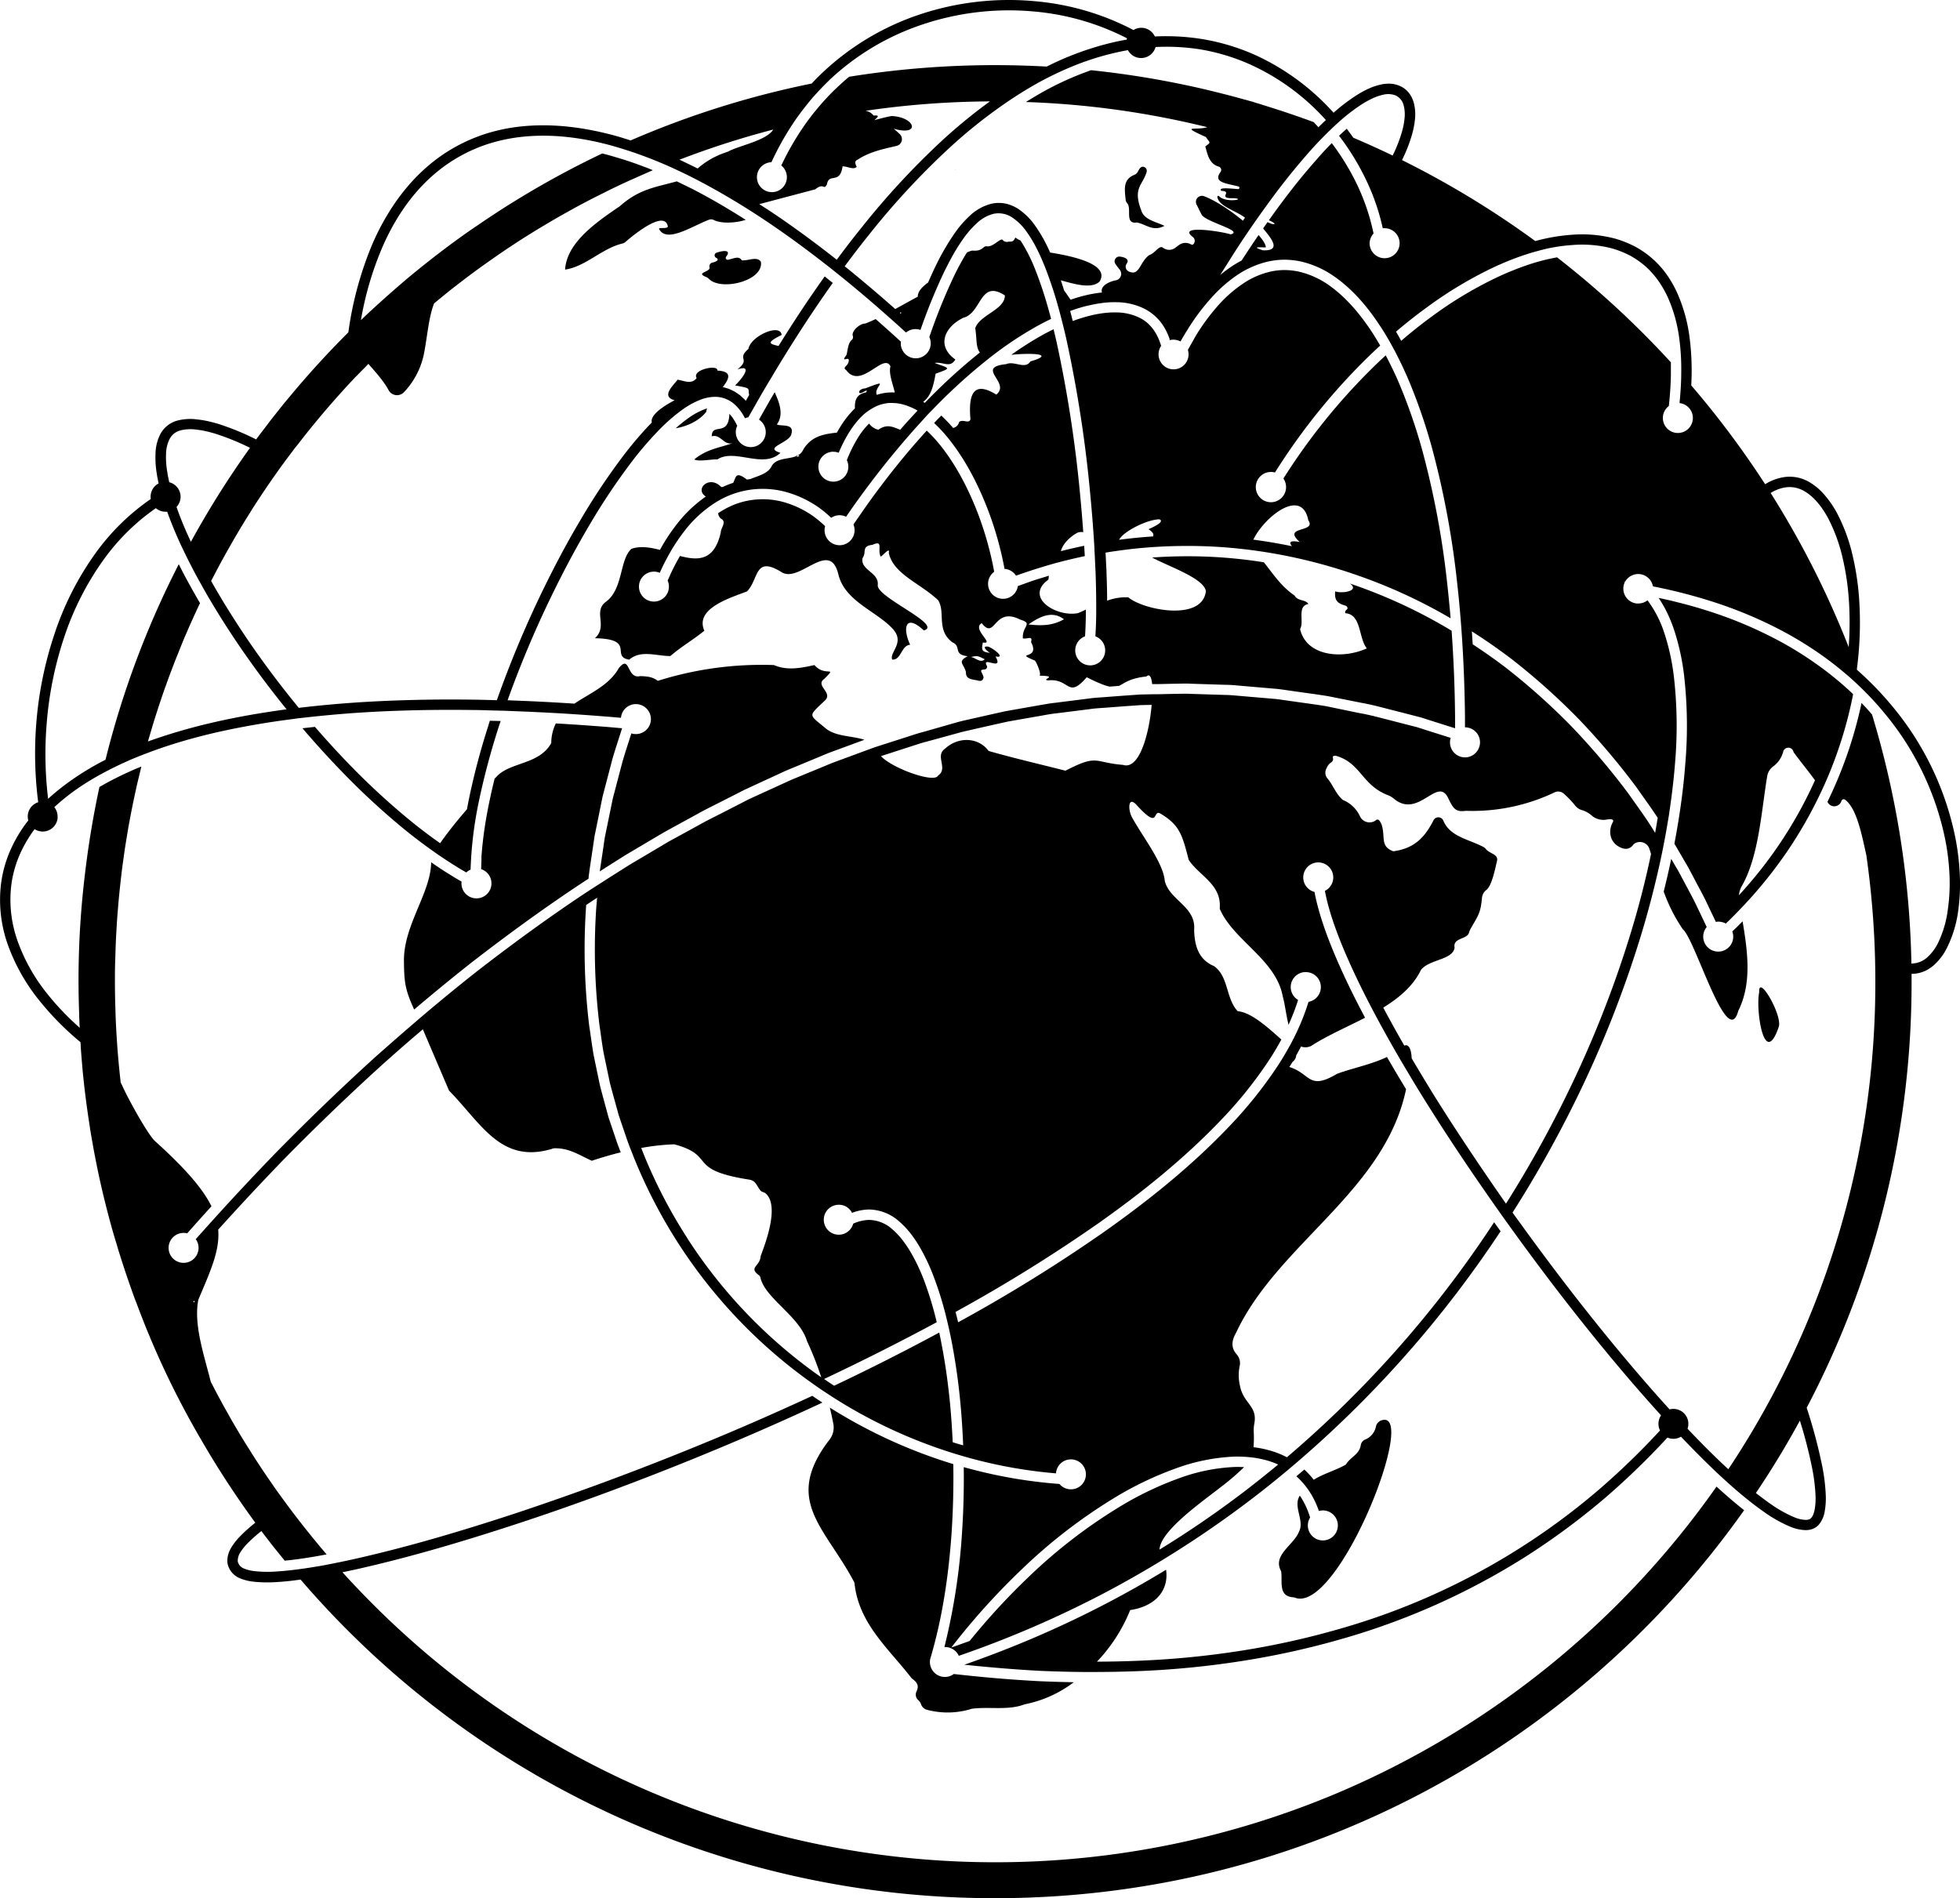 <svg xmlns="http://www.w3.org/2000/svg" viewBox="0 0 757.71 733.84"><g id="Layer_2" data-name="Layer 2"><g id="White"><path d="M702.23,256.74A136.11,136.11,0,0,0,684.38,246a160.21,160.21,0,0,0-24.65-10c-4.23-1.36-8.53-2.51-12.86-3.57-1.07-.29-2.17-.51-3.25-.75l-2.45-.54.19.26.09.13.32.49.63,1c.39.67.78,1.34,1.15,2a55.65,55.65,0,0,1,3.59,8.37A90.66,90.66,0,0,1,651,260.74a172.55,172.55,0,0,1,.51,34.59c-.64,8.38-1.72,16.7-3.14,24.94q-.51,3-1.07,5.89l4.08,7c1.5,2.46,2.77,5,4.13,7.58s2.74,5.06,4,7.65l3.71,7.8.1.21a5.23,5.23,0,0,1,1-.09,5.8,5.8,0,0,1,2.84.74l1.32-1.25q2.25-2.21,4.42-4.49a171.87,171.87,0,0,0,17.8-21.85,168.34,168.34,0,0,0,13.58-23.87c1-2.13,1.94-4.26,2.84-6.43q2.75-6.66,4.9-13.55a156.89,156.89,0,0,0,4.37-17.23c-1.13-1.09-2.29-2.15-3.46-3.19A125.18,125.18,0,0,0,702.23,256.74Zm-14.91,70.45a161.52,161.52,0,0,1-10.22,13.39c-.89,1.09-1.83,2.14-2.76,3.19-.68.78-1.38,1.55-2.08,2.31a8.51,8.51,0,0,1,1.08-3.5c6.67-11.61,7.59-29.21,9.84-42.5a5.85,5.85,0,0,1,2.42-3.86,10.3,10.3,0,0,0,3.72-5.45,2.05,2.05,0,0,1,4-.2,2.17,2.17,0,0,0,.07.24c2.8,3.84,5.69,7.26,8.26,10.84A164.72,164.72,0,0,1,687.32,327.19Zm70.3,10.71a95.1,95.1,0,0,0-1.72-14.1,114.72,114.72,0,0,0-24.1-50.45,124.07,124.07,0,0,0-10.36-11.14q-1.65-1.57-3.36-3.09l-.23-.2c0-.1,0-.21,0-.31a137.27,137.27,0,0,0,.88-26.88,105.5,105.5,0,0,0-2.54-17,67.38,67.38,0,0,0-5.92-16.16,37.87,37.87,0,0,0-4.84-7.12A22.72,22.72,0,0,0,698.8,186a15.13,15.13,0,0,0-8.35-1.64,18.93,18.93,0,0,0-8.06,2.84l.1.17A354.59,354.59,0,0,0,653.81,149a100.49,100.49,0,0,0-.67-18.72,61.13,61.13,0,0,0-4.27-15.91,43.12,43.12,0,0,0-4-7.45,35.91,35.91,0,0,0-12.71-11.56,41.6,41.6,0,0,0-8-3.17,50.13,50.13,0,0,0-16.65-1.42,73.14,73.14,0,0,0-14,2.42A354.19,354.19,0,0,0,542,61.89a59.12,59.12,0,0,0,3.92-10.07A33.4,33.4,0,0,0,547,46.19a17.7,17.7,0,0,0-.45-6.45,10.26,10.26,0,0,0-1.7-3.56,8.81,8.81,0,0,0-3.41-2.83,10.5,10.5,0,0,0-4-1,14.21,14.21,0,0,0-3.47.3,24.36,24.36,0,0,0-5.68,2,40.87,40.87,0,0,0-4.81,2.79,72.79,72.79,0,0,0-7.94,6.14,92.39,92.39,0,0,0-29.6-22A83.7,83.7,0,0,0,464.08,15a88.18,88.18,0,0,0-17.63-.9,5.77,5.77,0,0,0-8.27-2.49A100.77,100.77,0,0,0,400.35.49,109,109,0,0,0,355.54,5.6a101.3,101.3,0,0,0-38.61,23.48c-1.07,1-2.11,2.12-3.13,3.21a351,351,0,0,0-70,22c-2.1-.68-4.21-1.33-6.34-1.92C225.58,49.18,213,47.5,200.4,49a69.4,69.4,0,0,0-9.33,1.77,61.73,61.73,0,0,0-9,3.08,63.8,63.8,0,0,0-16.24,10A71.22,71.22,0,0,0,159,70.46a80.41,80.41,0,0,0-5.89,7.41A93.57,93.57,0,0,0,144,94.24a135.19,135.19,0,0,0-9.33,34.24q-5.34,5.33-10.47,10.89l0,0q-3.11,3.36-6.11,6.81l-.73.83q-2.84,3.27-5.6,6.6c-.32.4-.65.79-1,1.18l-.92,1.11c-.9,1.11-1.77,2.23-2.66,3.35s-1.8,2.25-2.69,3.39c-.53.69-1,1.39-1.57,2.08-1.31,1.72-2.63,3.42-3.9,5.16v0a101.09,101.09,0,0,0-14.87-6.08c-1.29-.37-2.59-.71-3.89-1a38.15,38.15,0,0,0-4-.64,20,20,0,0,0-8,.52,10.65,10.65,0,0,0-6.14,4.89,17.33,17.33,0,0,0-2,7.7,37,37,0,0,0,.52,8c.16,1.22.44,2.42.68,3.62l-.14.07A5.81,5.81,0,0,0,58.31,191a5.89,5.89,0,0,0-.09,1,6.84,6.84,0,0,0,.07.91A87.35,87.35,0,0,0,37,213.76a115.49,115.49,0,0,0-16,31.52A144.32,144.32,0,0,0,14,280a148.13,148.13,0,0,0,.77,30.14,5.82,5.82,0,0,0-3.58,3.25,6,6,0,0,0-.46,2.28,5.85,5.85,0,0,0,.21,1.51q-.6.75-1.17,1.53A53.79,53.79,0,0,0,3.7,329.41a47.55,47.55,0,0,0-3.27,12,51.59,51.59,0,0,0,2.78,24.31A74.08,74.08,0,0,0,15,386.55a110.86,110.86,0,0,0,16.12,16.36c0,.36.05.71.07,1.07,0,.16,0,.33,0,.49.18,2.52.37,5,.6,7.52,0,.07,0,.13,0,.2q.82,9,2.08,17.78c.28,2,.58,3.92.89,5.87l0,.16c.39,2.43.81,4.84,1.25,7.25l.09.52c.33,1.84.69,3.67,1.05,5.5v0q1.63,8.24,3.67,16.34h0c.72,2.87,1.47,5.74,2.26,8.58.63,2.27,1.3,4.52,2,6.77.16.54.31,1.09.47,1.63.82,2.69,1.67,5.35,2.55,8l.09.29q1.3,3.93,2.7,7.82c0,.14.09.27.13.4l.42,1.18c.09.26.18.52.28.78.31.86.64,1.72,1,2.58A332.86,332.86,0,0,0,77.12,555.5l.54.92.46.8v0A352.61,352.61,0,0,0,98.7,588.68a61.09,61.09,0,0,0-6.13,5.51,24.6,24.6,0,0,0-2.94,3.73,11.12,11.12,0,0,0-.68,1.21c-.11.23-.21.42-.33.68s-.22.62-.32.93a8.37,8.37,0,0,0-.31,3.84,7.91,7.91,0,0,0,4.87,5.63,19.11,19.11,0,0,0,4.91,1.24,50.37,50.37,0,0,0,8.63.21c3.33-.18,6.58-.53,9.8-1A353.55,353.55,0,0,0,384.73,733.84c119.61,0,225.37-59.26,289.53-150-3.71-2.91-7.24-6-10.68-9.12A342.23,342.23,0,0,1,517.2,693.11a340.05,340.05,0,0,1-373.12-73q-6-6-11.69-12.28,3-.61,6-1.28c20.82-4.71,41.19-10.79,61.36-17.4s40.09-13.93,59.81-21.76,39.16-16.19,58.37-25.15q-2-1.29-3.9-2.61-27.63,12.8-55.94,24-29.48,11.7-59.59,21.68c-20.08,6.58-40.37,12.63-61,17.29q-4.06.91-8.16,1.73c-2.46.49-4.92,1-7.38,1.36-2.93.5-5.88.93-8.83,1.27-2.3.27-4.6.49-6.91.62a46.45,46.45,0,0,1-7.91-.19,14.88,14.88,0,0,1-3.84-.94,3.93,3.93,0,0,1-2.56-2.79A6.09,6.09,0,0,1,93,600a20.3,20.3,0,0,1,2.46-3.1,56.67,56.67,0,0,1,5.59-5h0c.8,1.06,1.6,2.12,2.42,3.18l0,0c1.63,2.12,3.29,4.21,5,6.3l.1.12h0c.49.62,1,1.24,1.49,1.85,3.71-.35,7.47-.89,11.21-1.52,1.67-.28,3.34-.59,5-.9q-3.33-3.88-6.52-7.85-5.5-6.81-10.63-13.87l-.3-.41c-1.1-1.52-2.2-3-3.27-4.59l-.2-.29q-3.15-4.51-6.16-9.14c-.12-.18-.24-.36-.35-.54-.85-1.31-1.69-2.64-2.53-4l-1.27-2c-.76-1.23-1.52-2.47-2.27-3.71-.6-1-1.19-2-1.78-3-1-1.68-1.95-3.36-2.9-5.06-.65-1.15-1.3-2.31-1.94-3.47-.52-.94-1-1.89-1.54-2.84-.74-1.38-1.46-2.76-2.18-4.15l-.94-1.8c-2.8-11-6.67-22.34-4.81-31.76,4.8-11.3,8.35-19.11,7.67-27.07q12.27-13.61,25-26.79Q127.67,429.9,147,412.32q8.13-7.32,16.47-14.39l10.12,23.7c12.59,12.79,20.2,28.83,40.5,22.3,5.84-.18,9.45,2.43,14.68,4.82,3.7-1.22,7.44-2.32,11.2-3.26-.48-1.25-1-2.51-1.43-3.77l-1.86-5.51-.93-2.75-.47-1.38-.38-1.4c-1-3.74-2.06-7.46-3-11.21l-2.37-11.37c-.67-3.81-1.15-7.65-1.74-11.48a244.38,244.38,0,0,1-1.21-46.28l0-.45,2.6-1.75c.55-.36,1.12-.71,1.67-1.08l-.32,3.56a240.12,240.12,0,0,0,1.19,45.49c.57,3.76,1,7.53,1.7,11.27l2.33,11.16c.95,3.68,2,7.33,3,11l.37,1.38.45,1.35.92,2.7,1.83,5.39c.51,1.42,1,2.82,1.59,4.22a197.2,197.2,0,0,0,70.52,90.51c1.26.89,2.52,1.77,3.81,2.63.38.26.77.5,1.16.76.92.61,1.84,1.21,2.78,1.81,1.82,1.16,3.65,2.29,5.51,3.39a193.64,193.64,0,0,0,40.77,18.12c1.34.42,2.68.81,4,1.2s2.68.75,4,1.11a183.78,183.78,0,0,0,31.77,5.49,5.79,5.79,0,1,1,1.34,4.1,187.07,187.07,0,0,1-33-5.44c-1.35-.34-2.68-.7-4-1.07q.18,12.87-.69,25.72a244.92,244.92,0,0,1-5.77,39.59c-.33,1.42-.67,2.84-1,4.25h.28a5.84,5.84,0,0,1,1.88.31l.3.12a5.72,5.72,0,0,1,1.36.78,6,6,0,0,1,1.27,1.34,6.65,6.65,0,0,1,.33.58,2.1,2.1,0,0,1,.13.26l1.7-.59a405,405,0,0,0,53.46-23.11q12.18-6.36,23.91-13.56a399.61,399.61,0,0,0,33.16-22.63q6-4.53,11.78-9.3c1.09-.89,2.18-1.8,3.26-2.7s2.13-1.79,3.18-2.69a428.75,428.75,0,0,0,74.58-83q2.24-3.26,4.42-6.56c-.83-1.15-1.67-2.31-2.5-3.48q-2.56,3.92-5.22,7.77a424.51,424.51,0,0,1-74.89,83.09l-1.05-.53a34.54,34.54,0,0,0-6.28-2.29,38.75,38.75,0,0,0-5.57-1.06,45.3,45.3,0,0,0,.07-6.07,13.91,13.91,0,0,1,.25-3.15c1.23-6.83-4.2-7.57-5.56-14.5a17.88,17.88,0,0,1-.16-7.49,5.12,5.12,0,0,0-1.1-4.68c-2.08-2.32-2.19-5-.27-8.32,16.11-34.49,57.46-54.65,65.74-94.2q-3.76-6.18-7.39-12.46c-6.08,2.92-13.32,4.29-19.28,6.5-11.1,6.59-10.14-.05-18.44-2.63.42-.68.84-1.36,1.25-2A3.46,3.46,0,0,0,501.1,408c.64-1.13,1.27-2.27,1.87-3.43a4.87,4.87,0,0,0,3.83-.17c6.18-4,13.76-7.25,20.92-10.95-1.66-3.14-3.3-6.31-4.89-9.5-3.48-7.07-6.76-14.27-9.58-21.74-1.4-3.74-2.67-7.55-3.73-11.48-.51-1.93-1-3.89-1.33-5.9a5.8,5.8,0,1,1,4-.42c.33,1.78.74,3.55,1.2,5.3,1,3.76,2.24,7.45,3.61,11.1,2.74,7.29,6,14.38,9.42,21.36q2.36,4.74,4.83,9.4c2.69,5.08,5.49,10.11,8.36,15.1q2.42,4.19,4.9,8.32,2.37,4,4.78,7.9c9.7,15.67,20,31,30.62,46,.83,1.17,1.65,2.34,2.49,3.5s1.68,2.32,2.51,3.48q8.67,12,17.66,23.7c9.5,12.33,19.3,24.45,29.48,36.23q5,5.75,10.09,11.38a5.8,5.8,0,0,0-1,3.3,5.91,5.91,0,0,0,.3,1.84c.09.24.19.48.3.71a290.51,290.51,0,0,1-23.45,22.71,265.94,265.94,0,0,1-101,54.15,311.11,311.11,0,0,1-37.64,8.3A340.47,340.47,0,0,1,441.21,642c-5.71.26-11.42.38-17.14.4a63,63,0,0,0,12.84-19.94c10-1.52,15-7.78,13.88-15.6q-11.37,6.92-23.17,13.08a404.57,404.57,0,0,1-46.11,20.49c-2.9,1.08-5.81,2.14-8.73,3.16,9.83,1,19.69,1.87,29.57,2.37q8.82.38,17.65.44c7.14,0,14.27-.08,21.4-.4a344.16,344.16,0,0,0,38.85-3.88,314.34,314.34,0,0,0,38.13-8.41A272.71,272.71,0,0,0,589.48,602a276.61,276.61,0,0,0,31.38-23.21,294.13,294.13,0,0,0,23.73-23l.07,0a5.77,5.77,0,0,0,5.18-.36l.24.25c4.56,4.79,9.23,9.48,14,14l1.76,1.62c3.45,3.18,7,6.27,10.67,9.16,1.81,1.43,3.65,2.81,5.53,4.12a51.07,51.07,0,0,0,10.18,5.69,16.52,16.52,0,0,0,5.66,1.27,7.78,7.78,0,0,0,2.87-.46,6.28,6.28,0,0,0,2.38-1.64,10.54,10.54,0,0,0,2.3-5.28,28.26,28.26,0,0,0,.4-5.81,74.09,74.09,0,0,0-1.39-11.59,201.94,201.94,0,0,0-6-22.52v0h0a352.85,352.85,0,0,0,40.55-164.75c0-1,0-2,0-3a12.45,12.45,0,0,0,4.7-.91,6.51,6.51,0,0,0,1.1-.51c.35-.19.73-.37,1-.58a16.34,16.34,0,0,0,1.84-1.38,22.14,22.14,0,0,0,5-6.6A45.4,45.4,0,0,0,757,352.24,75.86,75.86,0,0,0,757.62,337.9ZM639,320.59c-3-4.84-6.4-9.37-9.63-14a277,277,0,0,0-22-25.91,254.19,254.19,0,0,0-25.28-22.59q-6.23-4.73-12.76-9c-.11-1.66-.21-3.32-.33-5q8,5.1,15.52,10.82a259.64,259.64,0,0,1,25.72,23,279.87,279.87,0,0,1,22.3,26.32c2.77,4,5.66,7.88,8.31,11.95-.32,1.94-.65,3.88-1,5.82Zm51.79-132.24a11.19,11.19,0,0,1,6.17,1.22c4,2.06,7.33,6.22,9.8,10.84a64.29,64.29,0,0,1,5.55,15.2,100.74,100.74,0,0,1,2.44,16.4,131.19,131.19,0,0,1-.07,18.17,352.91,352.91,0,0,0-30.17-59.59A14.91,14.91,0,0,1,690.82,188.35ZM607.73,94.74A46,46,0,0,1,623.05,96a37.73,37.73,0,0,1,7.16,2.84,34.49,34.49,0,0,1,6.28,4.45,35.42,35.42,0,0,1,5,5.84,39.58,39.58,0,0,1,3.68,6.77,56.78,56.78,0,0,1,4,14.87,90.24,90.24,0,0,1,.77,13.74c0,1.66-.07,3.32-.16,5q-.18,3.17-.5,6.32a5.8,5.8,0,1,1-5.63,2.81,6,6,0,0,1,1.5-1.68c.43-3.92.71-7.85.79-11.76q0-2.56,0-5.13a356.41,356.41,0,0,0-44-40.58q-2,.36-4.08.84c-1.36.32-2.72.68-4.07,1.08-2.9.85-5.76,1.87-8.58,3q-2.68,1.06-5.31,2.26A153.1,153.1,0,0,0,554,122q-6.35,4.62-12.31,9.76c-.65-1.19-1.32-2.37-2-3.54q5.8-4.95,12-9.46A157,157,0,0,1,578.15,103c1.05-.48,2.11-.94,3.17-1.39a105,105,0,0,1,11.26-4.06l1.21-.34c1.27-.35,2.56-.68,3.84-1A66.38,66.38,0,0,1,607.73,94.74Zm-89.6-48.07a74.4,74.4,0,0,1,7.52-5.83A37.09,37.09,0,0,1,530,38.32a20.4,20.4,0,0,1,4.73-1.7,7.92,7.92,0,0,1,4.93.34,5.73,5.73,0,0,1,3,3.86,13.79,13.79,0,0,1,.31,5,28.7,28.7,0,0,1-.94,4.94,55.28,55.28,0,0,1-3.65,9.37l0,0q-7.5-3.61-15.21-6.89c-.75-1.06-1.51-2.12-2.3-3.15l-.25-.32-1.82,1.64-.81.77-.33.31,0,0a96.19,96.19,0,0,1,11.17,18.61l0,0a83.89,83.89,0,0,1,5.72,17.13,5.52,5.52,0,0,1,.71,0,5.8,5.8,0,1,1-5.79,5.79A5.73,5.73,0,0,1,531,90.28a82.82,82.82,0,0,0-7.8-21.76,94.65,94.65,0,0,0-8.35-13.19c-.48.49-1,1-1.44,1.47-1.72,1.8-3.39,3.65-5,5.52q-4.05,4.6-7.88,9.44-5.16,6.55-10,13.39c2.11.88,3.21,1.9.92,1.35l-1.45-.61-1.7,2.43c3,3.63,7.46,8.82-.17,8.44-4.09-1.43-1.92-1.13,1.22-1.12,0-1.1-1.06-2.81-2.81-4.77q-3.33,4.88-6.54,9.84a44.39,44.39,0,0,0-4.16,2.49c-1.44,1-2.8,2-4.12,3.11.85-1.35,1.68-2.71,2.53-4Q478.76,95,483.6,88q1.33-1.95,2.7-3.88c3.54-5,7.19-10,11-14.81q3.42-4.32,7-8.47c2-2.31,4-4.57,6.15-6.78l1.83-1.86c.57-.57,1.14-1.14,1.72-1.7l.71-.68.44-.42C516.14,48.46,517.13,47.55,518.13,46.67ZM463.45,19a79.1,79.1,0,0,1,20.78,6.35,88.41,88.41,0,0,1,28.34,21.06c-.65.61-1.3,1.22-1.94,1.84l-.58.59-.36.36-.74-.81-1.1-1.18q-9.66-3.57-19.57-6.6l-.14-.05.06,0-3.61-1.09.15,0L483,39l-1.56-.45-.11,0h0c-1.92-.55-3.85-1.07-5.79-1.58h0c-.56-.12-1.07-.33-1.56-.4-3.94-1-7.92-2-11.92-2.88h0l-1.55-.34h0a354.36,354.36,0,0,0-38.71-6.21,118,118,0,0,0-19.21,8.71c-2,1.15-4,2.35-6,3.59a339.27,339.27,0,0,1,70.13,9.73c-4.29,1.36-11-.93-.53,3.81,1.67,2.51,2.07,1.87-.23,3.64.94,3.44,1.61,6.73,5.17,7.79a1.34,1.34,0,0,1,.7,2.1c-3,4.07,2.25,4.36,7,5.59a.52.52,0,0,1-.17,1c-3.38-.22-7.8-.79-6.51.68,4.74.21-2,3.06,4.83,2.84,5.12.37-3.19,1.94-5.71-.78a.38.38,0,0,0-.66.31c.54,3.64,7.12,5.26,10.68,8l-.81,1.18c-4.81-4-10.66-7.84-15-9.47a2.33,2.33,0,0,0-2.88,3.27c.66,1.26,1.22,2.54,1.93,3.83,1.45,2.86,16.57,6.27,11.23,7.65-3.48-1.15-20.92-3.85-14.64,1a1.88,1.88,0,0,1,.65,2.1c-.27.75-.73,1.12-1.34.77a4.25,4.25,0,0,0-4.58.2c-.57.4-1.13.85-1.71,1.26a3.91,3.91,0,0,1-4.61-.22c-1.38-1-2.94,2.12-5.21,2.88-3.83,2.67-3.7,8.35-8,6.33a2,2,0,0,1-.76-3c1.11-1.6-.46-2.48-2.66-2.73a1.83,1.83,0,0,0-1.68,2.87c.54.79,1.16,1.54,1.72,2.3a2.53,2.53,0,0,1-1.57,4c-2.91.54-6.18,2.37-5.35,4.74l-.3,0a51.14,51.14,0,0,0-5.83,1c-2.06.49-4.07,1.09-6,1.76-.84-1.14-1.64-2.4-2.51-3.57-.41-1.32-.84-2.62-1.28-3.93,4.63,1.24,11.82,3.59,15,.45,4.06-6.69-10.41-9.81-19.14-11.19A57.88,57.88,0,0,0,400,87a25.05,25.05,0,0,0-6.41-6.27,15,15,0,0,0-4.75-2,13.15,13.15,0,0,0-5.41,0,18.59,18.59,0,0,0-8.38,4.55,40.72,40.72,0,0,0-5.57,6.29,92,92,0,0,0-7.95,13.64q-1.43,3-2.73,6c-2.08,1.55-4,3.28-4,5.49-3.17,1.7-6,3.3-8.71,4.77q-8.07-7.15-16.43-14c-1-.85-2.07-1.68-3.11-2.52q4.72-6.39,9.7-12.59a297.26,297.26,0,0,1,29.51-32,195.31,195.31,0,0,1,23.77-19.06c3.61-2.44,7.31-4.76,11.12-6.91a126.83,126.83,0,0,1,12.2-6,105.68,105.68,0,0,1,22.78-6.93l.41-.08a4.39,4.39,0,0,0,.27.47,5.8,5.8,0,0,0,10.42-1.67A84.42,84.42,0,0,1,463.45,19ZM347.9,121a1.81,1.81,0,0,1,.43-.36,1.56,1.56,0,0,1-.07.69ZM262.68,61.74a337.86,337.86,0,0,1,36.23-11.65c-2.57,4.33-13.81,6.33-17.61,8.61h0a.75.75,0,0,0-.51.16,31.51,31.51,0,0,0-11.09,6.27C267.37,64,265,62.83,262.68,61.74Zm57,9.59c.74-4.75,5,.19,6.05-7,1.63-.15,4.27,1.53,5.47.13-1.3-2.23.14-2.59.14-2.59,4.76-3.21,10.06-4.24,15.27-5.47a2.68,2.68,0,0,0,1.25-4.53c-.51-.5-1.22-1.17-2.38-2.11,10.55,3,8.43-4.52-.8-4.9-2.34.41-4.39,1-6.66,1.59,1.38-1.26,2.22-2-.28-1.76a5,5,0,0,0-3.14-1.86,342.89,342.89,0,0,1,48.09-3.63A203.77,203.77,0,0,0,363.1,55.36a302.84,302.84,0,0,0-29.91,32.47q-5,6.19-9.71,12.59-10.2-8.06-20.9-15.5-4.47-3.09-9.05-6l21.61-5.72C318.7,70.39,318.27,73.79,319.65,71.33ZM356.81,9.4A105.16,105.16,0,0,1,400,4.47a97.09,97.09,0,0,1,35.69,10.34c-.05.17-.09.34-.13.51q-2.81.48-5.57,1.13a115.76,115.76,0,0,0-25.35,9.29q-9.87-.55-19.89-.56a356.45,356.45,0,0,0-56.48,4.49c-.79.64-1.56,1.31-2.33,2l-.69.63q-1,.91-2,1.86l-.7.66c-.61.59-1.2,1.19-1.79,1.8l-.51.53q-1.65,1.74-3.21,3.55c-.67.78-1.33,1.58-2,2.38q-1.53,1.9-3,3.9a106.77,106.77,0,0,0-10,17,5.79,5.79,0,1,1-9.42,4.52,6.17,6.17,0,0,1,.18-1.44,5.81,5.81,0,0,1,5.42-4.35,113.21,113.21,0,0,1,8-14.45c.9-1.37,1.82-2.71,2.78-4s1.76-2.35,2.68-3.5,2-2.5,3.11-3.71c.89-1,1.79-2,2.72-2.94h0c.69-.73,1.39-1.44,2.1-2.14.35-.34.7-.66,1-1A97.31,97.31,0,0,1,356.81,9.4ZM250.23,56.55l-.09,0ZM109.17,179.73l-.32.45Zm-3.6,5-.16.24Zm-41.38-9.29a13.4,13.4,0,0,1,1.48-5.91,6.55,6.55,0,0,1,3.88-3.08,16,16,0,0,1,6.35-.36,34.51,34.51,0,0,1,3.53.57c1.19.28,2.39.59,3.59.94a95.2,95.2,0,0,1,13.63,5.53A356,356,0,0,0,73.8,209.46c-2.07-4.43-4-8.92-5.55-13.47a5.73,5.73,0,0,0,1.56-3.94,5.79,5.79,0,0,0-4.41-5.62l0-.11c-.24-1.23-.54-2.46-.7-3.68A32.67,32.67,0,0,1,64.19,175.48ZM18,280.31a140,140,0,0,1,6.75-33.76,111.72,111.72,0,0,1,15.48-30.43A83.82,83.82,0,0,1,60,196.63l.25-.17A5.77,5.77,0,0,0,64,197.84c.22,0,.43,0,.64,0a156.39,156.39,0,0,0,6.8,16q1.68,3.46,3.47,6.87c1.46,2.76,3,5.5,4.53,8.21h0c3.78,6.58,7.83,13,12.06,19.3q9.08,13.43,19.29,26c-1.53.2-3.06.42-4.59.65-4.73.7-9.46,1.48-14.16,2.39-7.57,1.46-15.09,3.21-22.53,5.39q-6.21,1.81-12.32,4h0c.19-.67.4-1.33.59-2,.39-1.32.78-2.65,1.18-4s.74-2.41,1.12-3.61c.44-1.39.89-2.78,1.34-4.17l1.14-3.41c.51-1.48,1-2.95,1.56-4.43.37-1,.74-2.08,1.12-3.12q.92-2.47,1.88-4.95c.32-.85.64-1.71,1-2.56,1-2.5,2-5,3-7.46,1-2.26,1.94-4.5,2.94-6.73l.91-2q1.13-2.48,2.3-4.92l.06-.13q-3.1-5.28-6-10.7-1.12-2.16-2.22-4.34a351.17,351.17,0,0,0-28.32,75.59A108.22,108.22,0,0,0,27,302.05a88.52,88.52,0,0,0-8.4,6.77A144.48,144.48,0,0,1,18,280.31ZM74.8,503.07c0-.05.26-.14.28-.12C75.53,503.43,74.71,503.74,74.8,503.07ZM75,520.71c-.31-.67-.61-1.33-.91-2C74.38,519.38,74.68,520,75,520.71Zm3.23,6.89c-.32-.65-.62-1.3-.93-2C77.6,526.3,77.9,527,78.22,527.6Zm95.36-106,.06-.06Zm53.47-76.87-.07.05c-14.6,9.66-28.73,20-42.56,30.7q-11.49,9.06-22.61,18.56Q153,401.6,144.3,409.35q-19.4,17.68-37.78,36.43-11.77,12.15-23.14,24.7-3.87,4.27-7.7,8.59a5.73,5.73,0,0,1,1.08,3.36,5.62,5.62,0,0,1-.27,1.75A5.79,5.79,0,1,1,71,476.64a5.65,5.65,0,0,1,1.37.17q4.65-5.26,9.38-10.46c-3.36-6.84-10.13-14.63-21.87-25.24-1.17-1.06-3.32-4.35-5.56-8.13-2.89-4.91-5.93-10.65-7.16-13.49-.17-.35-.34-.65-.49-.92q-.51-4.41-.9-8.84c-.08-.85-.15-1.7-.22-2.55-.12-1.5-.23-3-.33-4.51-.08-1.22-.16-2.45-.23-3.67s-.14-2.57-.2-3.86c-.07-1.57-.12-3.16-.17-4.74,0-1-.07-2-.09-3-.06-2.62-.1-5.25-.1-7.89s0-5.26.1-7.89.15-5.2.27-7.79c.09-2.14.22-4.26.35-6.39,0-.53.07-1.06.1-1.59.13-2,.29-3.9.46-5.85.06-.69.11-1.39.18-2.08q.26-2.81.56-5.59c.08-.77.17-1.53.26-2.3q.3-2.73.66-5.45l.33-2.36c.25-1.8.5-3.61.78-5.41.12-.75.25-1.5.37-2.25.3-1.84.6-3.68.92-5.52.09-.47.19-1,.27-1.42q1.16-6.3,2.55-12.55c.06-.3.12-.59.19-.89.34-1.49.7-3,1.06-4.46.27-1.12.53-2.25.81-3.37v0c-1.27.52-2.54,1-3.79,1.59a128,128,0,0,0-12.42,6.31q-3.69,17.07-5.72,34.7h0a339.24,339.24,0,0,0-2.12,52.78l0,0,0,0c0,1.18.07,2.37.12,3.55,0,.35,0,.71.05,1.07s0,.67.06,1h0v0a103.63,103.63,0,0,1-12.65-13.26A70.2,70.2,0,0,1,7,364.34,47.42,47.42,0,0,1,4.4,341.92a43.4,43.4,0,0,1,3-11A50.3,50.3,0,0,1,13,321.06l.39-.51a5.75,5.75,0,0,0,3.13.92,5.66,5.66,0,0,0,1.31-.15,5.8,5.8,0,0,0,4.43-4.9,6,6,0,0,0,0-.74A5.75,5.75,0,0,0,21,312.05a81.18,81.18,0,0,1,8.31-6.73A98.25,98.25,0,0,1,39.6,299c3.14-1.71,6.36-3.28,9.62-4.73,2.2-1,4.43-1.87,6.67-2.74h0q7.28-2.81,14.77-5c7.29-2.14,14.7-3.87,22.16-5.3,5.41-1.05,10.86-1.94,16.32-2.71l4.68-.63,1.51-.2,3.21-.36q9.74-1.08,19.49-1.76c15.16-1,30.37-1.29,45.56-1.07,2.37,0,4.73.11,7.1.17l4.18.1,4.18.17q9.3.35,18.59.9,5.75.35,11.49.78l5.68.43,5.25.45a5.79,5.79,0,0,1,10.3-3.11,6.7,6.7,0,0,1,.56.83,5.84,5.84,0,0,1,.71,2.79,5.78,5.78,0,0,1-3.26,5.2,5.78,5.78,0,0,1-4.29.32l-.08.22c-1.13,3.63-2.36,7.23-3.4,10.88l-2.89,11-.72,2.75c-.24.92-.39,1.86-.6,2.79l-1.14,5.58-1.15,5.58-.28,1.4-.22,1.41-.41,2.82c-.43,3-.9,5.93-1.31,8.91l4-2.56.43-.27,5.15-3.26,5.68-3.37,5.69-3.37c1.9-1.12,3.78-2.26,5.72-3.3l11.6-6.36c1.91-1.09,3.9-2.05,5.86-3.05l5.91-3,5.9-3,6-2.77,6-2.77c2-.91,4-1.88,6.05-2.69l12.23-5.08c2-.88,4.1-1.61,6.17-2.38l6.22-2.29,3.66-1.35c-4.84-1.63-11.09-1.13-15.17-4.59-6.48-5.49-6.69-4.25.12-10.79,2.78-3-4.07-5.62-.44-8.17,5.27-5.3.29-.56-3.8-5.34-5.32,1.17-10.53,2.21-15.67,0a133.82,133.82,0,0,0-44.88,6.1c-2.09-1.54-4-1.75-6.89-1.82-5.23,1.23-3.75-8.67-8.22-3.06-3.81,6.73-11.18,9.65-17.13,13.7q-10.81-.72-21.66-1.14l-4.18-.17A403.92,403.92,0,0,1,214.38,228q6.38-13,13.73-25.42a249.05,249.05,0,0,1,16.06-24,133.38,133.38,0,0,1,11.24-13,69.41,69.41,0,0,1,8.91-7.58,32.59,32.59,0,0,1,6.34-3.42,16.2,16.2,0,0,1,5.66-1.16,11.1,11.1,0,0,1,1.41.07,11.24,11.24,0,0,1,6.42,3,17.35,17.35,0,0,1,2.44,2.83A21.57,21.57,0,0,1,288,161.7a5.6,5.6,0,0,1,1.29-.36l.39-.69,1.35-2.37,2.69-4.73c1.62-2.83,3.3-5.62,5-8.42.19-.32.38-.65.58-1q5.61-9.34,11.56-18.48,5.39-8.24,11.08-16.27l-3.12-2.51q-5.84,8.19-11.31,16.59c-2.22,3.41-4.39,6.84-6.54,10.29-3.49-.83-5-1.17,1.2-4.26-.45-4.68-12,.44-12.84,5.4-4.75,4.12,1.06,3.64-4.24,7.93,6.42-2.21,1.48,3.93-.92,6.2,6.6,1.15,4.84,1,5.45,3.69L288.28,155l0-.05-.17-.21a5,5,0,0,0-.38-.42l-.84-.79-.87-.78-1-.69c-.33-.22-.65-.46-1-.67l-1.11-.54a11.62,11.62,0,0,0-2.3-.88,7.59,7.59,0,0,0-1.21-.29c2.58-3.34,3.76-6.1-2.08-6.42.39-2.5-10-.35-8,2.91-2.12,2.62-4.7,1-7.39.63-1.63,2.24-6.53,6.47-1.14,7.93-7.13,3.77-9.35,6.7-8.8,8.6l-1.39,1.44A144.64,144.64,0,0,0,241,176.15a253.45,253.45,0,0,0-16.32,24.4c-5,8.38-9.59,17-13.88,25.7a407.63,407.63,0,0,0-18.72,44.45c-2.81-.08-5.61-.16-8.42-.2-15.28-.22-30.6.08-45.89,1.08q-11.14.76-22.26,2.07-11-13.35-20.66-27.66c-4.68-7-9.13-14.09-13.23-21.38h0c.26-.53.55-1,.82-1.57q1.08-2.09,2.18-4.15c.51-.95,1-1.9,1.55-2.85.63-1.16,1.28-2.31,1.93-3.47q1.41-2.49,2.86-5c.61-1,1.22-2.08,1.84-3.12.74-1.24,1.5-2.47,2.26-3.7l1.28-2.05q1.24-2,2.52-4l.43-.65.82-1.25h0q4.52-6.87,9.37-13.53c.81-1.12,1.65-2.22,2.48-3.33-.73,1-1.47,1.94-2.19,2.93.72-1,1.46-1.95,2.19-2.93l2.09-2.79L115,172c1.6-2.07,3.21-4.13,4.85-6.16-1.59,2-3.15,4-4.7,6,1.55-2,3.11-4,4.7-6q2.81-3.47,5.71-6.88l.1-.12c1.82-2.14,3.68-4.25,5.55-6.34l.54-.6c1.71-1.91,3.46-3.8,5.22-5.67.33-.34.64-.69,1-1,1.45-1.54,3-3,4.44-4.56,2.64,3,6.11,6.9,7.75,10.05a3.71,3.71,0,0,0,5.91,1,30.21,30.21,0,0,0,7.81-14.87c1.34-6.83,1.81-14.13,3.93-19.55l1.68-1.39q2.44-2,4.92-4l2-1.55,3.49-2.68,2.37-1.78q2.28-1.69,4.58-3.34l2.83-2c.95-.66,1.9-1.32,2.86-2q2.31-1.59,4.64-3.14l2.51-1.64c1.08-.71,2.17-1.41,3.26-2.09q2.1-1.33,4.23-2.64l.13-.09h0l4.24-2.53,1.94-1.15c1.33-.77,2.66-1.54,4-2.29.78-.45,1.57-.88,2.36-1.32,1.27-.7,2.53-1.41,3.81-2.1q2.85-1.53,5.73-3c.93-.48,1.87-.94,2.8-1.41l4-2,2.71-1.3c1.47-.7,2.94-1.38,4.42-2.06l2.28-1q3.38-1.52,6.78-3h0c-1.18-.49-2.37-1-3.56-1.4-2.87-1.1-5.75-2.11-8.67-3l-1.94-.58-2.27-.67-.46-.13-2-.53-.52-.13-.21,0a352,352,0,0,0-35.53,19.49h0q-3,1.86-5.89,3.77l-.41.27c-1.88,1.23-3.74,2.48-5.6,3.74l-.69.48Q181.7,89.07,179,91l-.39.28q-5.69,4.08-11.19,8.36l-.44.35q-2.7,2.1-5.36,4.26l-.42.34Q157,108,153,111.5t-8,7.13l-.26.24-.21.19h0q-2.52,2.32-5,4.71h0a125,125,0,0,1,8.17-27.93c4.74-11,11.49-21.23,20.69-28.93a60.11,60.11,0,0,1,15.23-9.36,59,59,0,0,1,8.49-2.89A65.78,65.78,0,0,1,200.89,53c11.9-1.44,24,.14,35.51,3.28l1.82.53q4,1.17,8,2.57c2.16.76,4.32,1.57,6.45,2.42,1.61.65,3.21,1.31,4.8,2,1.94.85,3.86,1.74,5.78,2.65l2.25,1.07,1.1.56c1,.51,2,1,3,1.53,7.66,4,15.09,8.36,22.34,13.05q4.2,2.71,8.32,5.57c7.11,4.91,14,10.08,20.81,15.43l3.13,2.5,3.11,2.52q7.63,6.24,15,12.76,4,3.52,7.94,7.12a5.62,5.62,0,0,1,1.28-.8,5.56,5.56,0,0,1,3.25-.46,5.28,5.28,0,0,1,1.06.25,222.58,222.58,0,0,1,9.23-22.6c.3-.61.62-1.23.93-1.84l.74-1.45c.19-.37.4-.73.59-1.1a73.86,73.86,0,0,1,5.33-8.65,36.24,36.24,0,0,1,5-5.65,14.66,14.66,0,0,1,6.53-3.62,9.53,9.53,0,0,1,7.2,1.49,21.26,21.26,0,0,1,5.35,5.27,49.89,49.89,0,0,1,4.45,7.52c.94,1.9,1.79,3.85,2.59,5.81a156.23,156.23,0,0,1,5.06,15c.37,1.29.73,2.59,1.07,3.9s.68,2.61,1,3.92c.5,2,1,4,1.44,6.07a493.17,493.17,0,0,1,9.15,59.7q.82,8.58,1.39,17.2c0,.55.07,1.09.1,1.64s.08,1.23.11,1.85c0,.18,0,.35,0,.52,0,.55.07,1.1.1,1.65.07,1.34.12,2.69.18,4,.05,1.08.11,2.16.16,3.25.15,4.08.23,8.18.24,12.27,0,.94,0,1.89,0,2.83,0,3.16-.12,6.32-.32,9.48a5.79,5.79,0,1,1-4,0c.21-3.11.3-6.29.33-9.46,0-.3,0-.59,0-.89-1,.49-2.07,1-3.12,1.39-8.4,1.58-20.82-6.13-11.35-13,.06-.54.11-1,.16-1.47-2.41.75-4.83,1.45-7.21,2.26l-4.78,1.74a5.79,5.79,0,1,1-9.16-5.53l-.17-1-.18-.92c-.13-.6-.24-1.21-.37-1.81-.51-2.4-1.11-4.79-1.76-7.16a127,127,0,0,0-4.73-14c-3.71-9.08-8.43-17.84-14.56-25.17a55.62,55.62,0,0,0-4.29-4.51q-2.2,2.42-4.35,4.87-7.08,8.15-13.58,16.81c-2.18,2.87-4.29,5.8-6.37,8.75-1,1.47-2.06,3-3.09,4.45l-.94,1.41a5.93,5.93,0,0,1,.43,2.19,5.8,5.8,0,1,1-11.39-1.52l0,0-.13-.14-.18-.19-.15-.14-.25-.22-.5-.45a39.12,39.12,0,0,0-4.19-3.29,37.76,37.76,0,0,0-9.54-4.58,30.24,30.24,0,0,0-20.41.74,34.14,34.14,0,0,0-6,3.23,2.94,2.94,0,0,0,1.56,2.41c1.56,1.31-.58,3.41-.55,5.05-2.51,11-8.68,10.95-15.76,9.08-.58,1-1.15,2-1.66,3-1.15,2.1-2.16,4.3-3.11,6.52a5.79,5.79,0,1,1-5.31-3.47,5.62,5.62,0,0,1,2.25.46c.82-1.83,1.68-3.63,2.63-5.38.4-.76.82-1.52,1.24-2.26a68.54,68.54,0,0,1,5.06-7.7,46.68,46.68,0,0,1,12.88-12,36.14,36.14,0,0,1,5.23-2.65,34.21,34.21,0,0,1,23.1-.86,41.66,41.66,0,0,1,10.59,5.08,43.57,43.57,0,0,1,5.55,4.51,5.72,5.72,0,0,1,3.24-1,5.79,5.79,0,0,1,2.52.58A340.37,340.37,0,0,1,353,166.53c.78-.88,1.56-1.76,2.36-2.63s1.81-2,2.72-3,1.85-1.94,2.79-2.9a216.62,216.62,0,0,1,21.36-19.38l.36-.29a141.2,141.2,0,0,1,18.18-12.17q2.73-1.51,5.57-2.88c-.35-1.31-.7-2.62-1.07-3.92a153.91,153.91,0,0,0-5.08-15.2,62.77,62.77,0,0,0-5.66-11.16,10.53,10.53,0,0,1-2-1.17c-1.05,2.21-1.84,1.37-2.9,1.65a2,2,0,0,1-2-.72c-.85-.93-3.64,2.79-6.05,2.48a1.54,1.54,0,0,0-1.28.36c-1.5,1.41-2.88,1.36-4.53,1.28a9.74,9.74,0,0,0-2,.76,102.22,102.22,0,0,0-4.92,9,222.82,222.82,0,0,0-9.58,23.66A5.79,5.79,0,1,1,348.23,133a6.54,6.54,0,0,1,.07-.89q-4.85-4.43-9.78-8.76c-1.37.64-2.71,1.23-4,1.73-2.24,0-5.47,3-4.83,4.81a1.41,1.41,0,0,1-.43,1.55c-1.44,1.15-1.55,4.1-2,5.74-2.79,3.82,1.73-.34.73,2.91-.5,1.6-2.43,2-.85,3,5.71,7.73,14.37-6.94,17.1-1.5-.78,2.89,1,7,1.66,10.15a20.08,20.08,0,0,0-2.9.05,20.56,20.56,0,0,0-4.05.86c-1.4-3.19,5.91-6.48-4.49-2.49-.84,0-2.5.52-2.29,1.62.58,1,3.74-2.1,2.68-.1-3.91.74-4.46,3.25-4.35,6.21a35.91,35.91,0,0,0-5.31,6.57c-.59.91-1.13,1.85-1.66,2.79-4.74.54-9.6,1.18-12.88,6.33a4.82,4.82,0,0,1-2.16,2.43,3.1,3.1,0,0,1,.54.2c-.62.52-1.08.35-1.19.12-3.07,1.29-7.37.59-9.43,3.67-1.33,3.15-5.5,4-8.33,5.21-.45.05-.89.12-1.33.19-4.56-3.47-4.19-.77-5.31,1.27-.92.29-1.82.62-2.71,1l-1.51.65-.42-.06c-4.6-4.79-10.45.9-5.93,3.69a51.79,51.79,0,0,0-11.94,11.64,72.84,72.84,0,0,0-5.81,9c-3.83-1-7.64-1.58-11-.42-4.7,4.15-3.11,15.68-10,20.57-4.92,3.84,1,9.3-4.12,14,16,.28,5.83,7.09,13.26,8.28,4.47-3.88,10.5-1.39,15.89-1.39,4.49-3.86,8.38-5.95,13.15-9.79-3.89-8.68,10.34-12.8,16.5-15.21,4.64-4.78,2.79-13.9,13.23-7.51,6.9,4.66,18.53-12.77,22,.62,2.3,10.58,14.7,14.49,20.9,21.17,5.28,5.48-1.27,9.28,0,12.08,3.51.26,3.43-5.47,6.93-5.73-2.92-6.17-2.07-12.35,5.28-5.54,7.61-2.09-18.44-12.88-17.8-17.52.5-5-6.72-5.67-5.91-10.39,1.75-2.54-.57-4.64,3.88-5.19,4.42-2,1.72,1.9,3.16,4.56.89-.38,3.72-4,3.12-1.39,1.87,8.25,12,11.56,19.09,18.26,2.94,4.7-.84,11.48,5.49,16.26,3.7,1.53.06,4.74,5.92,5.38-4.11,2.19-1.53,2.82-.66,6.13-.14,3.06,2.66,2.74,5,3.37a1.38,1.38,0,0,0,1.71-1.74c-.63-1.84-1.77-2.49.47-2.64a1,1,0,0,0,.85-1.48c-2.08-3.91,6.74,2.46,3.39-3.56,4.14.87-.59-3-2.79-3.77-2.61-.39-.88,1.41.6,2.38-3.37-.33-3.23-1.37-2.69-4,4.88.86-4.47-5.23-.45-7.46,5.38,6.83,4.5-6.66,14.91-1.37,5.17,1.57.63,2.41,1,7.27,1.88.31,3.92-1.24,3.15,1.41,3.82,7.11-6.93,3.59,1.39,7.11.58.14,3.14,6.28,1.62,5.87,8.29.11.38,1.52,3.69,1.83,8.37-.9,7.39,7.41,14.83-1.22,4.31,2.17,7,3.24,8.84,3.62l3.59-.27c2.06-.9,3.89-2.94,10.66-3.64,1.19-1.17,1.92.2,2.21,2.95l1.87,0,6.64-.15c2.21,0,4.42-.14,6.64,0l13.27.42c2.22,0,4.42.26,6.63.44l6.61.57,6.62.57c2.2.25,4.39.6,6.58.9,4.38.64,8.78,1.19,13.14,1.91l13,2.59c4.36.76,8.62,2,12.91,3.06l6.43,1.65,3.22.83c1.06.3,2.11.65,3.17,1l10.37,3.28v-1.21c0-1.09,0-2.18,0-3.26q-.15-16.65-1.34-33.25a200.46,200.46,0,0,0-38.18-17.85l-1.12-.38c4,2.91-3.24,4-5.71,3-.41,4,1.42,4.81,4.28,5.64,1.49,1.62-.85,1.24-.34,2.82,6.29.51,5,9.46,8.29,13.6-8.84,4.1-23.23,3.47-25.8-7.45,1.71-2.86-1.33-8.88,3.21-9.71-1.13-1.86-4.16-1-5.33-3.27-5.16-3.46-8.3-8.38-11.89-12.85a186.36,186.36,0,0,0-32-2.31q-5.6.07-11.19.47c6.23,3.41,20.07,8,20.78,13-1.3,11.82-24.12,7.34-30,2.38a21.13,21.13,0,0,0-8.17,1.3c0-3.6-.1-7.19-.24-10.77,0-1.26-.12-2.53-.17-3.8s-.12-2.68-.2-4c1.29-.22,2.57-.42,3.86-.6,2.66-.38,5.33-.72,8-1,1.46-.15,2.91-.28,4.37-.39q6.44-.51,12.89-.58a189.07,189.07,0,0,1,27.73,1.65,199.68,199.68,0,0,1,22,4.17q9.15,2.26,18.06,5.36a202.14,202.14,0,0,1,36.49,16.78c-.14-1.63-.28-3.24-.44-4.86-.28-3-.58-6-.92-9a335,335,0,0,0-9.55-50.93,210.86,210.86,0,0,0-8.3-24.35c-1.62-4-3.44-7.82-5.39-11.59l-.5-.94c-1.55,1.44-3.09,2.9-4.6,4.38A239.15,239.15,0,0,0,496.15,185a5.85,5.85,0,1,1-3.27-2.33,243.94,243.94,0,0,1,35.27-43.94q2.67-2.61,5.41-5.13c-.68-1.18-1.37-2.35-2.09-3.5-.6-1-1.22-1.92-1.85-2.86-4.69-6.93-10.26-13.29-16.93-17.7A32.93,32.93,0,0,0,502.05,105a26.87,26.87,0,0,0-5.63-.6,25.35,25.35,0,0,0-5.62.69,31.4,31.4,0,0,0-10.57,4.77,49.86,49.86,0,0,0-9.1,8,81.15,81.15,0,0,0-8.71,11.72c-1.08,1.89-2.14,3.79-3.2,5.69A5.8,5.8,0,1,1,447.88,137a5.77,5.77,0,0,1,1-3.28c-1.4-4.82-4.16-8.85-8.36-10.88a20.58,20.58,0,0,0-8.86-2.05,32.23,32.23,0,0,0-4.88.24,43.09,43.09,0,0,0-4.94.89,62.17,62.17,0,0,0-7.13,2.19c-.32-1.29-.66-2.59-1-3.88,1.13-.42,2.27-.8,3.42-1.15s2.51-.74,3.79-1l.82-.17a44.11,44.11,0,0,1,4.57-.8,35.61,35.61,0,0,1,5.46-.27,24.49,24.49,0,0,1,10.57,2.49,19,19,0,0,1,7.86,7.41,24.54,24.54,0,0,1,2,4.45l-.15.28.12,0,.11,0a5.87,5.87,0,0,1,4.08.54l.17-.31q1.15-2,2.4-4a85,85,0,0,1,9.17-12.35A56.19,56.19,0,0,1,474.7,109c1.07-.86,2.16-1.69,3.29-2.46a35.61,35.61,0,0,1,11.9-5.35,29.63,29.63,0,0,1,6.5-.79,31.64,31.64,0,0,1,6.51.69,37,37,0,0,1,12,5.17c7.32,4.86,13.17,11.6,18,18.82.53.78,1.05,1.58,1.56,2.38.73,1.14,1.43,2.3,2.11,3.46s1.36,2.38,2,3.59c.34.62.68,1.24,1,1.86,2,3.89,3.87,7.85,5.53,11.9a214.68,214.68,0,0,1,8.47,24.82,340.41,340.41,0,0,1,9.67,51.54q.68,6,1.19,11.91c.14,1.64.27,3.28.4,4.92s.24,3.28.35,4.92q1,15.29,1.16,30.63c0,1.39,0,2.78,0,4.18h0a5.79,5.79,0,0,1,4,10,5.5,5.5,0,0,1-1.2.89,5.74,5.74,0,0,1-2.8.72,5.81,5.81,0,0,1-5.2-3.25,5.73,5.73,0,0,1-.59-2.55,5.56,5.56,0,0,1,.27-1.74l-10-3.16c-1-.33-2.08-.68-3.13-1l-3.18-.81-6.35-1.64c-4.24-1.06-8.45-2.27-12.77-3L512.59,273c-4.31-.71-8.66-1.25-13-1.89-2.17-.29-4.33-.64-6.5-.89l-6.54-.56-6.54-.56c-2.18-.18-4.35-.42-6.54-.44l-13.12-.41c-2.19-.12-4.37,0-6.56,0l-6.56.15-1.84,0-4.72.1-6.54.47-6.55.49c-2.17.19-4.36.26-6.53.58l-13,1.64c-2.18.23-4.32.64-6.48,1l-6.46,1.14-6.46,1.14-6.41,1.43-6.4,1.45c-2.13.49-4.27.92-6.37,1.54L356.81,283c-2.12.53-4.19,1.26-6.27,1.92l-6.25,2-5.77,1.86-.47.15-6.16,2.27-6.15,2.27c-2.06.76-4.12,1.49-6.13,2.36l-12.12,5c-2,.8-4,1.77-6,2.67l-6,2.74-6,2.75-5.85,3-5.86,3c-1.95,1-3.92,1.95-5.82,3l-11.51,6.31c-1.93,1-3.8,2.17-5.68,3.28l-5.65,3.35-5.64,3.34L238,337.73l-2.43,1.54L231.31,342C229.88,342.91,228.46,343.82,227.05,344.76ZM502.46,209.53c-4-.73-4.21.19-3,1.63q-7.42-1.54-14.94-2.53c4.16-8.72,18.74-20.42,21.25-7.51C509.13,206.08,495.33,203.17,502.46,209.53ZM444,204.6c1.9,1.26,2.08,2,1.73,2.79-4.38.28-8.74.72-13.09,1.29,1.51-3.16,10.84-7.89,15.61-7.91C450.48,201.79,445.27,204,444,204.6Zm-32.66,34.81c-4.41,2.44-8.27,2.59-13.78,2C401.75,238.58,406.56,235.82,411.31,239.41Zm-30.66,15.44c-1.46,1.69-3.59-.54-5.31-.86C377.85,253.47,377.85,253.47,380.65,254.85Zm-58.52-80.2a5.69,5.69,0,0,1,2.07.39,54.8,54.8,0,0,1,4.33-8.37l.11-.16a33.62,33.62,0,0,1,2.17-3,27.09,27.09,0,0,1,2.5-2.75,18.81,18.81,0,0,1,1.42-1.24c.29-.24.61-.45.93-.68s.82-.56,1.26-.81a17.57,17.57,0,0,1,2.75-1.36,16.16,16.16,0,0,1,3.7-.85,15.58,15.58,0,0,1,2.16,0c.54,0,1.09.07,1.63.14a19.48,19.48,0,0,1,4.37,1.24,23.22,23.22,0,0,1,2.76,1.31l.38.23-1.91,2.07-.45.49-.43.47q-2,2.16-3.88,4.36l-.05,0c-2.69-1-5-2.41-8.42,0a6,6,0,0,1-3.57-2.38,28.06,28.06,0,0,0-4.06,5.06,53,53,0,0,0-4.55,9.1,5.73,5.73,0,0,1,.58,2.52,5.79,5.79,0,1,1-5.8-5.8Zm39.18-34.32c3.32-.57,5.87,2.15,8-1.34-7.26-5.06-4.51-12.44,3.09-16.15,7.12-1.8,6.28-15,16.05-8.63,0,5.57-9.8,7.51-11.47,12.68.69,4.2.15,7.18,1.79,9.39a219.27,219.27,0,0,0-21.27,19.46l-.64-.39c3-2.19,3.95-6.1,4.81-10.89C368.1,142.19,367.16,142.48,361.31,140.33Zm1.32,159.51c-1.49,3.1-17.92-2.91-22.1-7.52l5-1.62,6.18-2c2.07-.65,4.11-1.38,6.21-1.91l12.53-3.43c2.08-.61,4.2-1,6.31-1.52l6.33-1.43,6.33-1.42,6.39-1.13,6.39-1.12c2.13-.37,4.26-.79,6.41-1l12.87-1.62c2.14-.32,4.31-.39,6.46-.57l6.47-.49,6.46-.46,4.32-.1c-.91,10.87-4.7,25.3-11.08,23.2-11.42-.9-9.57-4.28-22.24,2.25-10.71-2.72-19.71-4.78-29.72-7.63-3.82-5.26-11.61-5.71-16.83-.89C361.26,292.24,366.72,297.1,362.63,299.84Zm-96.78,179.1a194.7,194.7,0,0,1-18-35.14,88.6,88.6,0,0,1,12.77-1.41c16.54,4.45,4.35,9.77,28.85,13.63,2.67.42,2.79,2,4.3,4,.82,1.18,1.54.44,2.83,2,5,6.1-2.6,23.09-2.6,23.78-.29,3.83-4.75,4.15-.65,7.2a1.61,1.61,0,0,1,.6.94c1.79,8,15.13,14.94,18,24.53a123.9,123.9,0,0,1,5.51,14A193.24,193.24,0,0,1,265.85,478.94Zm102.42,78.6q-.33-7.34-1-14.65c-.77-7.93-1.84-15.82-3.37-23.59-.07-.32-.12-.64-.18-1-.21-1.05-.43-2.09-.66-3.13Q343,526,322.47,535.72q-2-1.28-3.88-2.6,22.07-10.41,43.54-21.95a133,133,0,0,0-5-16.43A73.64,73.64,0,0,0,352,484a47.58,47.58,0,0,0-3.25-4.77,28.57,28.57,0,0,0-3.79-4,13.88,13.88,0,0,0-8.91-3.61,15.5,15.5,0,0,0-4.84.89c-.46.16-.92.35-1.37.55a5.79,5.79,0,1,1-5.59-7.3A6.05,6.05,0,0,1,326,466a5.85,5.85,0,0,1,3.4,2.9l.47-.19a19.33,19.33,0,0,1,6.17-1.12,18,18,0,0,1,11.49,4.54,33.41,33.41,0,0,1,4.35,4.55,49.81,49.81,0,0,1,3.55,5.21,75.87,75.87,0,0,1,5.41,11.37,132.34,132.34,0,0,1,4.95,15.9c.33,1.35.65,2.69.95,4s.6,2.72.88,4.08c0,.08,0,.16.05.24a246.73,246.73,0,0,1,3.61,25c.51,5.41.85,10.84,1.07,16.28C371,558.39,369.62,558,368.27,557.54Zm120.82,6.88a30.41,30.41,0,0,1,5,1.77q-1.75,1.45-3.53,2.88c-3.34,2.71-6.72,5.39-10.15,8q-15.53,11.79-32.17,22c.15-7.29,17.53-19.27,23.29-23.87a95,95,0,0,0,9.38-8c-1.17-.07-2.35-.1-3.53-.07a71.26,71.26,0,0,0-22,4.51,127.57,127.57,0,0,0-20.83,9.83,201.92,201.92,0,0,0-37,28.25,261.43,261.43,0,0,0-22.72,24.67c-1.85.67-3.69,1.33-5.55,2l-1.54.53c.68-.89,1.38-1.77,2.07-2.64a268.21,268.21,0,0,1,25-27.43A205.82,205.82,0,0,1,432.58,578a131,131,0,0,1,21.5-10.14,75.11,75.11,0,0,1,23.22-4.74,50.27,50.27,0,0,1,6.26.28A35.66,35.66,0,0,1,489.09,564.42Zm15.71-188.6a5.8,5.8,0,0,1,5.8,5.79,6.64,6.64,0,0,1-.09,1,5.79,5.79,0,0,1-4.68,4.7,90.55,90.55,0,0,1-5.8,14.23c-.52,1-1,2-1.6,3q-1.76,3.19-3.69,6.26a165.64,165.64,0,0,1-19.69,24.8c-14.59,15.31-31.17,28.6-48.43,40.77a605.29,605.29,0,0,1-53.82,33.49l-2.44,1.34c-.31-1.35-.63-2.69-1-4l1.46-.81a601.68,601.68,0,0,0,53.47-33.26c17.11-12.06,33.5-25.22,47.83-40.26a162,162,0,0,0,19.21-24.18c1.41-2.23,2.75-4.5,4-6.81-5.36-4.79-11.68-10.51-16.88-10.95-4.64-4.88-3.48-13.54-9.2-17.45-6-2.55-7.48-7.93-7.64-14,.76-9-9.45-11.36-11.35-18.9-.57-6.93-8.33-16.76-12.66-24.57-1.65-3-1.55-8.46,1.76-4.81,9.29,10.23,5.87,1.3,9.35,3.41,7.18,4.35,8.29,7.93,10.78,17.78,4,6.19,12.86,9.46,12,18.9,5.2,12.28,21.86,19.68,24.39,34,.75,2.45,1.24,6.88,2.22,10.9a85,85,0,0,0,3.7-9.61,5.79,5.79,0,0,1,2.94-10.78Zm47.9,44.95q-3.57-5.79-7-11.63c-.09-2.89-.92-5.78-2.84-4.89q-4.2-7.31-8.14-14.71c6.24-3.84,11.59-8.39,14.58-14.59,3.24-4.12,12.3-3.8,13-8.58-.74-3.91,4.69-3.07,5.55-5.74a7.56,7.56,0,0,1,.64-1.59c3-5.19,3.85-6.12,4.38-11.79a4.37,4.37,0,0,1,1.65-3.15c2.2-1.62,3.45-8.26,4.2-11.35a2,2,0,0,0-.6-1.94c-1-.89-2.73-1.37-3.66-2.49a3.64,3.64,0,0,0-1.15-.95c-6-3.08-12.81-3.95-15.39-10.16a2.08,2.08,0,0,0-3.76-.1c-3.26,6.35-7.2,10.88-15.55,12-5.2-1.95-3-5.4-4.48-10.16-.76-2-1.5-2.39-2.11-1.95a4.1,4.1,0,0,1-6.23-1.26,12.48,12.48,0,0,0-6.66-6.47c-2.69-2.19-3.83-5.84-6.06-8.43a3.43,3.43,0,0,1-.23-3.91l.06-.12a4.41,4.41,0,0,1,1.58-2c2-1.41-.53-2.51,1.81-2.65,9.76,2.68,10.09,11.38,20.27,15.27a8.25,8.25,0,0,1,2.3,1.37c9.47,7.89,16.78-8.76,20.9-.37,1.75,3.56,2.59,5.46,6.16,5.11a8.34,8.34,0,0,1,1.32-.06A73.64,73.64,0,0,0,601,306.32a3.24,3.24,0,0,1,3.54.5,38.48,38.48,0,0,1,4.47,4.69,5.07,5.07,0,0,0,2.69,1.72,10.12,10.12,0,0,1,3.88,2.28,7,7,0,0,0,5.52,1.34c2.21-.39,2.9.09,2.4,1-1.8,3.18-1.21,7.19,1.87,9.18,2.2,1.42,4.49,1.8,6.21-.69l.16-.11a3.85,3.85,0,0,1,5.89,1.91c.21.65.43,1.3.64,2q-3.16,15.17-7.69,30.05a422.06,422.06,0,0,1-24.53,62.29,443.69,443.69,0,0,1-23.86,42.85C572,450.72,562.06,435.9,552.7,420.77ZM700.55,567.59a69.76,69.76,0,0,1,1.32,10.92,24,24,0,0,1-.33,5,11.55,11.55,0,0,1-.56,2,4.88,4.88,0,0,1-.78,1.3,2.16,2.16,0,0,1-.84.58,4,4,0,0,1-1.39.2,13,13,0,0,1-4.27-1,48.39,48.39,0,0,1-9.34-5.25c-1.88-1.31-3.72-2.7-5.55-4.14q9.13-13.54,17-28A178.94,178.94,0,0,1,700.55,567.59ZM753,351.67a41.62,41.62,0,0,1-3.84,13,18.47,18.47,0,0,1-4.07,5.41,9.25,9.25,0,0,1-6.13,2.42h-.07l0-1.63a354.15,354.15,0,0,0-15.19-94.65l-.33-.38c-.66-.76-1.33-1.51-2-2.24l-.38-.42-1.34-1.41a166,166,0,0,1-5.86,20.78q-1.46,4.1-3.12,8.12c-1.3,3.15-2.71,6.25-4.2,9.31a.05.05,0,0,0,0,0,2.88,2.88,0,0,0,5.35-.17c.26-.81.94-1.09,1.6-.56,4.41,3.58,6.21,13,8.08,21.33a345,345,0,0,1,3.48,48.88A339,339,0,0,1,668.15,568l-1.29-1.19c-5-4.66-9.77-9.51-14.48-14.47a5.77,5.77,0,0,0-5.48-7.66,5.9,5.9,0,0,0-1.46.19q-5.25-5.77-10.37-11.7c-10.12-11.71-19.87-23.77-29.33-36.06q-9.43-12.27-18.49-24.85c-.84-1.16-1.69-2.32-2.52-3.48a448.09,448.09,0,0,0,25-44.64,426.09,426.09,0,0,0,24.76-62.88q3.54-11.7,6.29-23.6,1.07-4.57,2-9.19c.11-.53.21-1.06.31-1.59.38-1.93.74-3.85,1.08-5.78s.67-3.91,1-5.87c1-6.71,1.86-13.45,2.38-20.23a167.8,167.8,0,0,0-.49-33.76,86,86,0,0,0-3.65-16.49,43.35,43.35,0,0,0-6.5-12.67,5.73,5.73,0,0,1-3.56,1.23c-.22,0-.44,0-.66,0a5.78,5.78,0,0,1-5.13-5.76,5.77,5.77,0,0,1,.61-2.58h0l-.29-.13-.14-.07-.06,0h.08l.51.08A5.79,5.79,0,0,1,639,226.69a204.48,204.48,0,0,1,21.92,5.56,166.11,166.11,0,0,1,25.24,10.19,142,142,0,0,1,13.39,7.67,132,132,0,0,1,14,10.42c1.2,1,2.39,2.07,3.55,3.14.43.39.86.8,1.28,1.2.75.71,1.49,1.43,2.22,2.15l.27.27c2.73,2.74,5.34,5.6,7.79,8.6A110.74,110.74,0,0,1,752,324.57a90.14,90.14,0,0,1,1.64,13.51A71.77,71.77,0,0,1,753,351.67ZM308.47,176.06c-.21.12-.43.22-.65.32C307.72,176.17,307.89,175.92,308.47,176.06ZM650.55,359.24a63.7,63.7,0,0,1-7.38-14.56q1.58-6.29,2.9-12.64l1.8,3.09c1.48,2.42,2.74,5,4.08,7.47s2.7,5,3.93,7.56l3.91,8.23a5.79,5.79,0,0,0,4.45,9.5,5.79,5.79,0,0,0,5.44-7.8l1.21-1.15c.26-.24.55-.52.69-.67l.39-.39.78-.78.91-.92c2.06,12.18,3.56,24.18-1.67,34.62C667.81,406.44,655.41,363.26,650.55,359.24ZM402.66,129.7c1.52-.84,3.07-1.65,4.63-2.42q.65,2.63,1.24,5.25a491.45,491.45,0,0,1,9.07,59.2c.45,4.65.83,9.3,1.17,14a4.54,4.54,0,0,0-2.19.19c-2.62,1.36-5.73,4.2-6.45,7.15,3-.76,6-1.46,9-2.07.08,1.35.17,2.7.24,4-4.34.91-8.65,1.95-12.91,3.15q-6.93,2-13.69,4.4a5.79,5.79,0,0,0-4.43-2.63,131.31,131.31,0,0,0-7.38-25.26c-3.83-9.38-8.69-18.45-15.21-26.25a56.16,56.16,0,0,0-4.51-4.75l-.12-.12c.91-1,1.84-1.93,2.77-2.88a60.77,60.77,0,0,1,4.59,4.79,3.06,3.06,0,0,0,2.31-2.31c1.41-1.26,3.94.94,4.37-1.12-.83-9.46,1.05-15,10-9.47,5.77-4.64-8.38-10.51,3.81-11.77,3.16-1.4,7.35,2.19,9.38-1.06,9.79-2.86.8-3.38-7.4-2.55A129.21,129.21,0,0,1,402.66,129.7ZM156.16,371.59c-.16-14,10.38-26.32,10.52-38.24.92.65,1.85,1.3,2.8,1.91,1.14.76,2.27,1.53,3.45,2.24l2.51,1.56c1,.61,2,1.18,3,1.77a5.52,5.52,0,0,0-.05.71A5.8,5.8,0,1,0,186,336l.06-1.72.06-1.73,0-.87v-.55l.29-3.49.39-3.49c.57-4.66,1.37-9.31,2.32-13.93.63-3.07,1.33-6.12,2.08-9.16l1.28-1.35c5.55-5.14,16.1-4.27,20.63-12.45a17.24,17.24,0,0,1,1.77-7.59c4.65.28,9.3.57,13.94.92l5.66.42,5.65.5.37,0-.09.27-.22.69c-1.14,3.67-2.39,7.31-3.45,11l-2.92,11.17-.73,2.8c-.25.93-.4,1.88-.61,2.82L231.33,316l-1.16,5.67-.29,1.41-.22,1.43-.42,2.86c-.55,3.82-1.18,7.63-1.65,11.46l-.08.89c-.92.59-1.84,1.17-2.74,1.77-14.69,9.73-28.91,20.11-42.82,30.89q-11.08,8.76-21.84,17.9C156.53,382.53,156.25,379.5,156.16,371.59Zm166,178.89c-.41-2.14-.86-4.23-1.35-6.29,1.6,1,3.2,2,4.82,2.93a196.91,196.91,0,0,0,42.9,18.9q.22,13.32-.66,26.61c-1.15,16.54-3.57,33-8.27,48.76l0,0a5.91,5.91,0,0,0-.11,1.12,5.79,5.79,0,0,0,9.24,4.66c11.09,1.25,22.22,2.23,33.38,2.79q6.49.28,13,.39a46,46,0,0,1-19,8.54c-6.41,2.45-13.58.83-20.4,1.71a31.06,31.06,0,0,1-17.51.36,3.36,3.36,0,0,1-2.19-2.24,3.75,3.75,0,0,0-1.11-1.53,2.82,2.82,0,0,1-.61-3.22c.64-1.43,1.19-3-1.83-5.12-9.08-11.72-20.58-21.22-22.14-37-11.25-21.48-27.81-31.63-9.68-55.23A7.72,7.72,0,0,0,322.17,550.48Zm180.34,27.74a25.79,25.79,0,0,1,1.39,2.26,31.67,31.67,0,0,1,2.58,6.19,5.8,5.8,0,1,0,7.76-2,5.68,5.68,0,0,0-4.37-.52,33.47,33.47,0,0,0-2.47-5.58,29.78,29.78,0,0,0-2.58-3.92,27.66,27.66,0,0,0-3.66-3.91l3.08-2.6a31.62,31.62,0,0,1,3.65,3.94c3.77-2.4,8.62-3.66,12.41-5.88,1.86-3.07,5.14-3.77,5.77-7.51a2.79,2.79,0,0,1,1.67-2.15,6.88,6.88,0,0,0,4.18-5,3.19,3.19,0,0,1,2.11-2.42c14.82-5-17,75.87-33.7,68.43-6.41-.23-4.42-6.12-5.05-10.13-3.52-6.27,5-10.11,6.94-15.38C504.39,587.84,499.72,582.32,502.51,578.22ZM297.2,155.55c.75-1.32,1.52-2.62,2.29-3.92,1.72,3.89,3.67,8.58.83,12.46,1.71.84,6.78-.54,5.64,3.63-.69,3.63-11.13,5.25-4.25,7.35-6.67,6.36-17.63-1.86-24.38,2.54-2.13-.15-7.19,1-8.93,0,4.93-4.08,9.9-4.49,15.18-6.41-3.78,1.38-4.79-3.51-8.43-2.52.07-5.47,6.51.47,6.83-8.7l.18.2.4.49a6,6,0,0,1,.53.65l.53.79a16.8,16.8,0,0,1,1,1.75l.39.72a5.79,5.79,0,1,0,8.4-2.36Zm45.87,58.53s.11,0,.05.07Zm-71-55.74a13,13,0,0,1,1.29-.43,4.06,4.06,0,0,0-.32,1.29c-2.87,3.62-7.56,5.66-11.8,6.36a55.2,55.2,0,0,1,5.32-4.24A27.76,27.76,0,0,1,272.09,158.34ZM239.64,79.71c7.54-6.77,14.31-7.42,22-9.6,2.06,1,4.11,2,6.14,3,7,3.62,13.83,7.62,20.5,11.88-3.8,1.26-9.42,1.53-12.3.08a2.23,2.23,0,0,0-1.82-.14c-6.38,2.34-16.4,9.23-19.34,3.64-.46-.89,3.66.19,3.33-1.21-1.3-5.59-11,1.55-16.35,6.17a2.85,2.85,0,0,1-1.21.62c-6.92,1.68-12.57,7.17-19,9.31a16,16,0,0,1-3.14.76,16.72,16.72,0,0,1,.58-3.32C221.41,92.66,230,86.19,239.64,79.71ZM369.31,65.38l.05.18C369.17,65.56,369.25,65.49,369.31,65.38ZM435.14,77c-.4-4-1-7.64,3.41-9.42a2.63,2.63,0,0,0,1.35-1.24c.54-1.07,1.09-2,2.1-1.87a1.6,1.6,0,0,1,1.26,2.06c-1.53,5.1-5.39,6.11-2.1,14.7,1.06,3.82,5.85,4.49,9,6.09-4.54,2.36-7-.63-10.7-1.3-4.83.67-1.81-5.47-3.72-7.45A2.62,2.62,0,0,1,435.14,77Zm-141,24.16c1.25,7.41-15.38,11.48-20.07,6.66a3.8,3.8,0,0,0-1.31-.83c-3.94-1.65,2.08-1.83,1.53-3.67a1.46,1.46,0,0,1,1.12-1.8c1.73-.39,2.79-1.19,1.43-1.86a1.06,1.06,0,0,1,.12-1.94c2.86-1,5.81-1.14,3.77,1.5a.75.75,0,0,0,.75,1.2c2.28-.48,4.11-1.63,5.3.22C289.49,100.86,292.57,99,294.14,101.15ZM687.64,397c-5.61,16.43-9-6.58-7.56-13.35C679.66,376.15,689.16,392.6,687.64,397ZM189.37,278.64l4.18.1c-.3.93-.62,1.85-.92,2.77-2.67,8.37-5,16.85-6.89,25.44-.18.83-.36,1.65-.53,2.48a150,150,0,0,0-3.29,26.78,5.77,5.77,0,0,0-1.64,1.06l-.05,0-1.74-1c-1.16-.68-2.28-1.41-3.42-2.11s-2.26-1.45-3.38-2.19-2.23-1.48-3.32-2.26l-.52-.37q-6.33-4.44-12.29-9.35A281.38,281.38,0,0,1,132,298.14q-7.8-8.06-15.07-16.6l4.82-.53c4.25,4.89,8.61,9.69,13.12,14.34a278,278,0,0,0,23.27,21.51q5.84,4.8,12,9.12c3.23-4.58,6.74-8.92,10.38-13.12.26-1.41.53-2.83.82-4.23a272,272,0,0,1,7.53-28.33C189,279.74,189.19,279.19,189.37,278.64Z"/></g></g></svg>